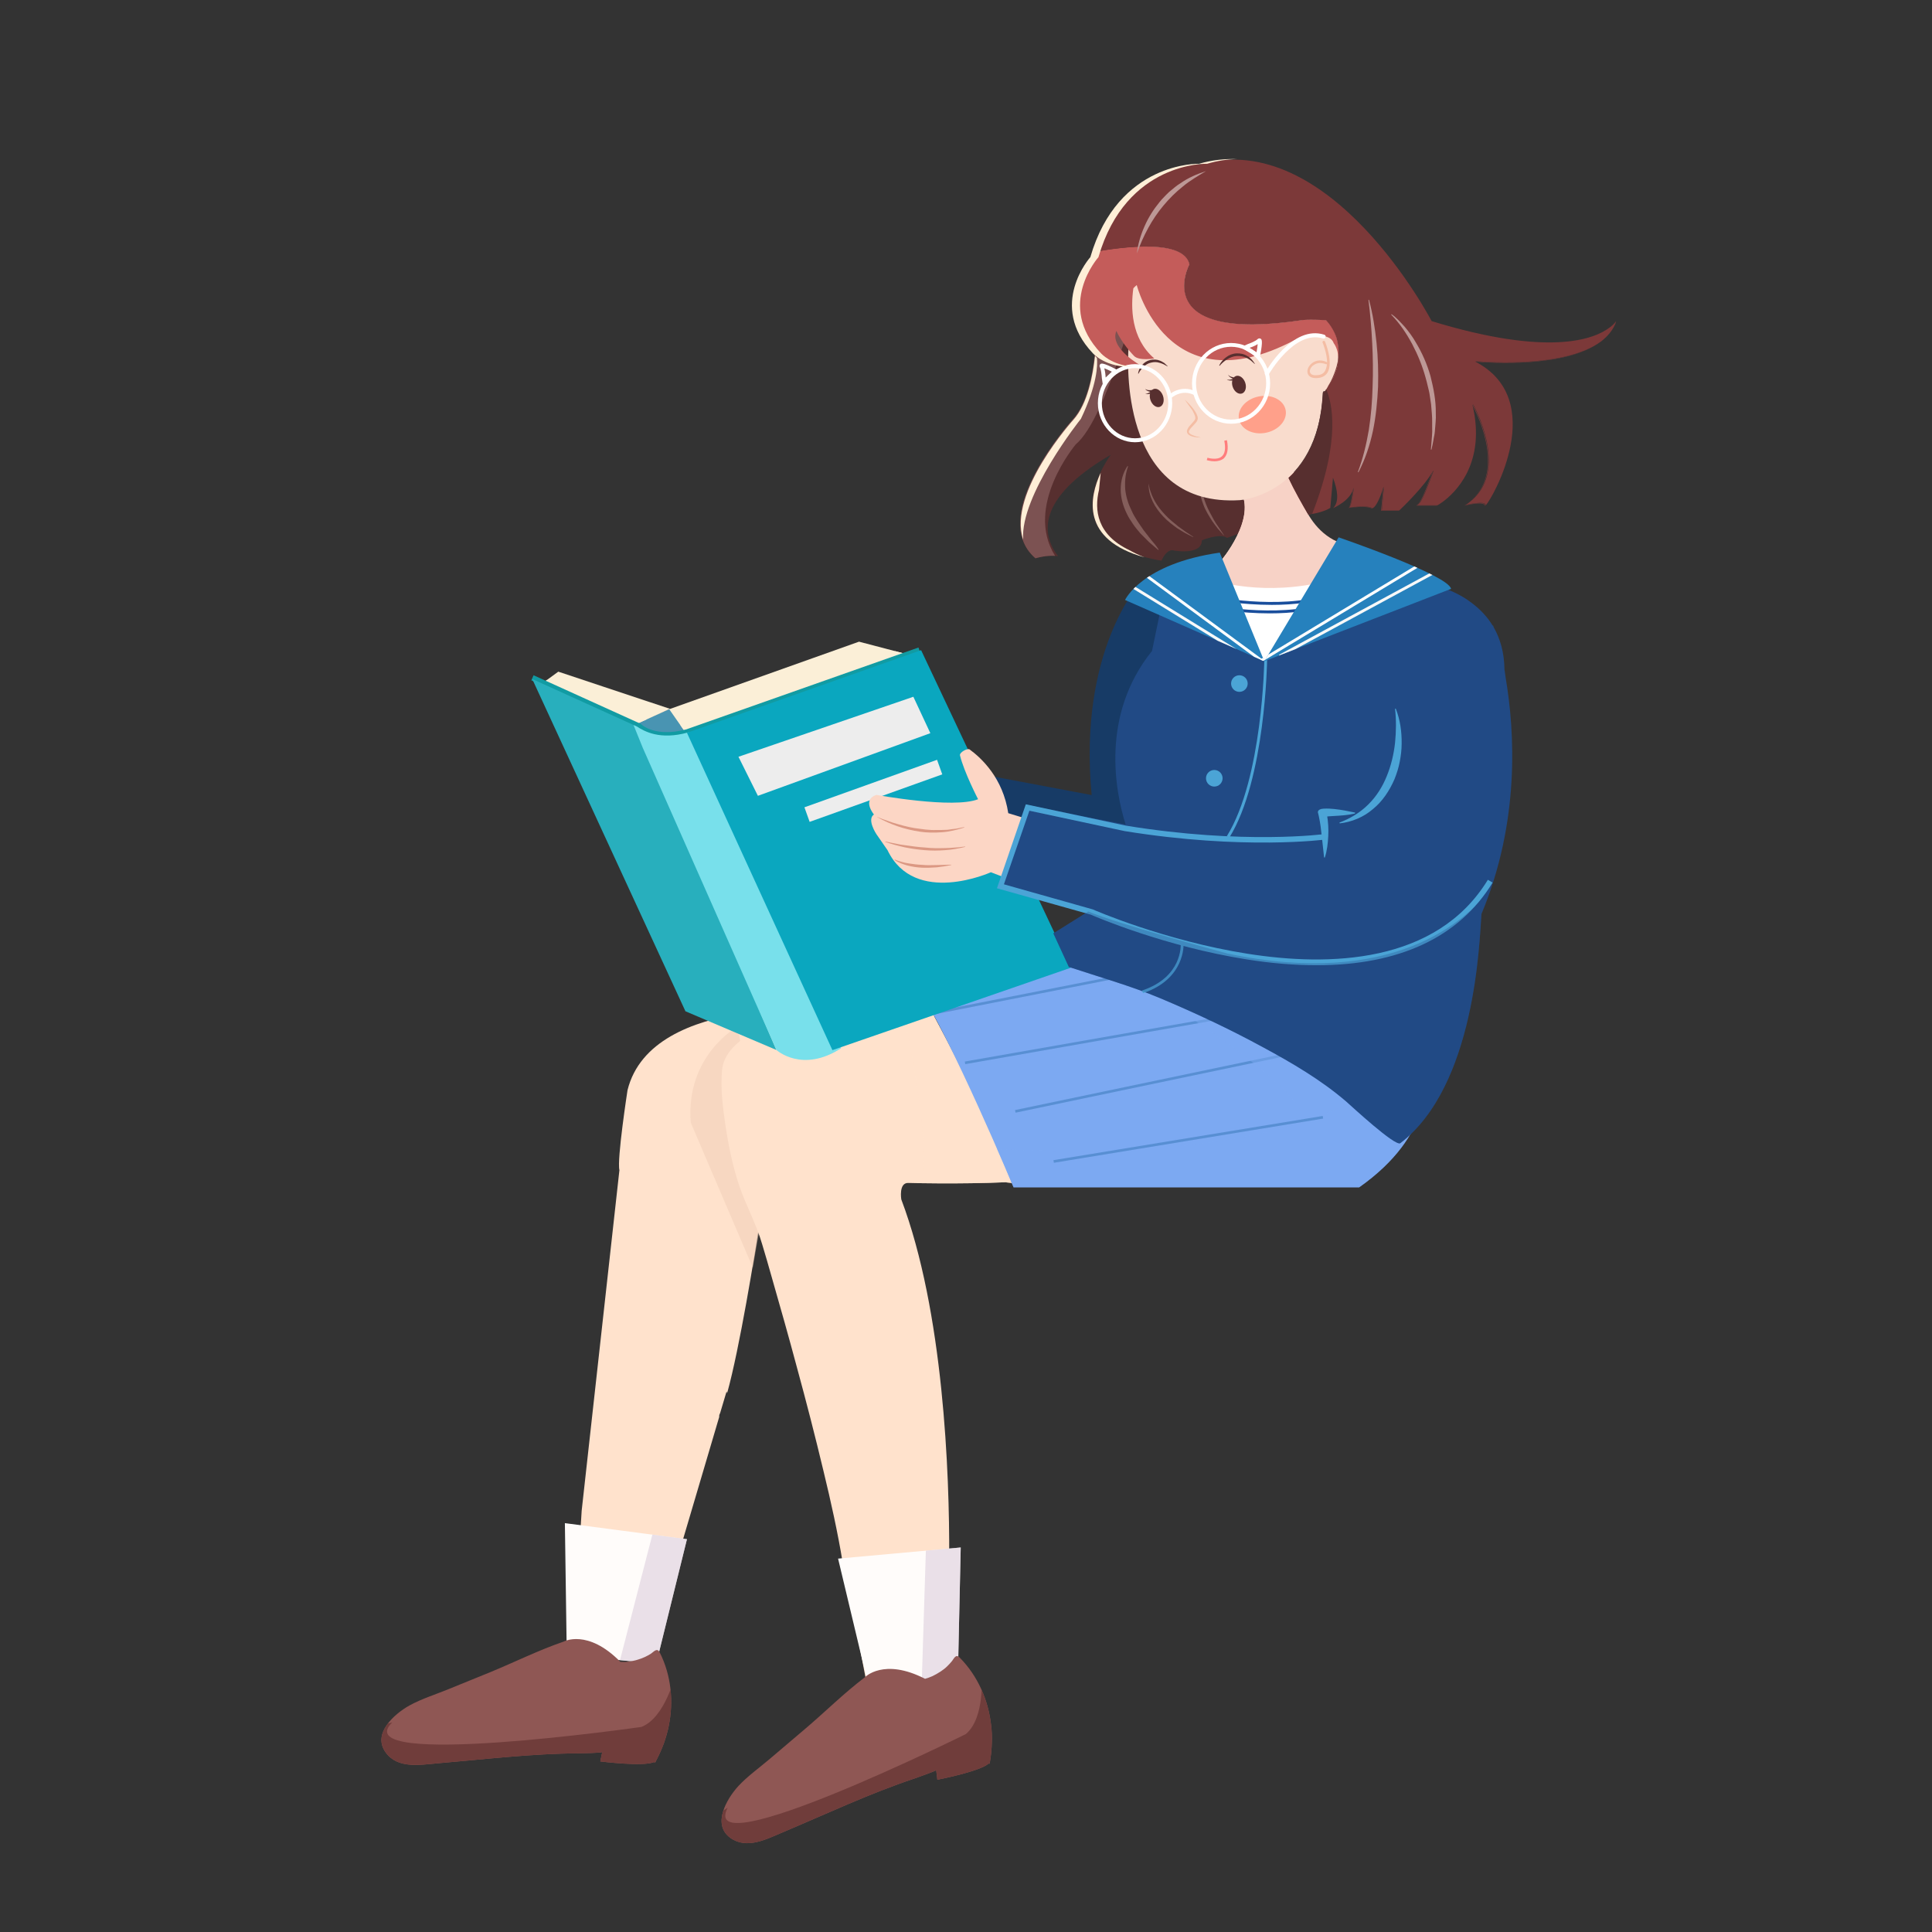 <?xml version="1.0" encoding="utf-8"?>
<!-- Generator: Adobe Illustrator 21.0.0, SVG Export Plug-In . SVG Version: 6.00 Build 0)  -->
<svg version="1.1" id="图层_1" xmlns="http://www.w3.org/2000/svg" xmlns:xlink="http://www.w3.org/1999/xlink" x="0px" y="0px"
	 viewBox="0 0 1024 1024" style="enable-background:new 0 0 1024 1024;" xml:space="preserve">
<rect x="0" y="0" width="1024" height="1024" fill="#333333" stroke="none"/>
<style type="text/css">
	.st0{fill:#572F2F;}
	.st1{clip-path:url(#SVGID_2_);}
	.st2{fill:#7C5252;}
	.st3{fill:#FFE2CC;}
	.st4{opacity:0.49;}
	.st5{fill:#EFCDB6;}
	.st6{opacity:0.75;clip-path:url(#SVGID_4_);}
	.st7{opacity:0.5;clip-path:url(#SVGID_6_);}
	.st8{fill:#7CA9F2;}
	.st9{opacity:0.33;}
	.st10{fill:#0E5B96;}
	.st11{opacity:0.5;}
	.st12{clip-path:url(#SVGID_8_);}
	.st13{fill:#F7D2C6;}
	.st14{fill:#173B66;}
	.st15{opacity:0.61;clip-path:url(#SVGID_10_);}
	.st16{fill:#DCCEDD;}
	.st17{opacity:0.61;clip-path:url(#SVGID_12_);}
	.st18{fill:#77251E;}
	.st19{fill:#845E5B;}
	.st20{fill:#F9DCCD;}
	.st21{fill:#C45C5A;}
	.st22{fill:none;}
	.st23{fill:#7C3939;}
	.st24{fill:#F4BDA4;}
	.st25{fill:#FFA08A;}
	.st26{fill:#FF7D7D;}
	.st27{fill:#A86362;}
	.st28{fill:none;stroke:#572F2F;stroke-width:1.272;stroke-miterlimit:10;}
	.st29{fill:#FFFFFF;}
	.st30{fill:#BD9896;}
	.st31{fill:#4994B2;}
	.st32{clip-path:url(#SVGID_14_);}
	.st33{fill:#FBEFD7;}
	.st34{clip-path:url(#SVGID_16_);}
	.st35{fill:#119BA3;}
	.st36{fill:#28AFBD;}
	.st37{fill:#78E0EB;}
	.st38{fill:#0AA7BF;}
	.st39{fill:#EDEDED;}
	.st40{fill:#FCD6C5;}
	.st41{fill:#214A85;}
	.st42{fill:#DB9883;}
	.st43{fill:#194E9C;}
	.st44{fill:#4BA4D6;}
	.st45{opacity:0.29;}
	.st46{clip-path:url(#SVGID_18_);}
	.st47{fill:#F9F9F9;}
	.st48{clip-path:url(#SVGID_22_);}
	.st49{fill:#703D3B;}
	.st50{clip-path:url(#SVGID_26_);}
	.st51{fill:#FFEFD7;}
	.st52{fill:#FFEDD4;}
</style>
<g>
	<g>
		<g>
			<path class="st0" d="M598.1,184.9c-2.7-6.7-4.2-14-4.2-21.7c0-5.3,0.7-10.3,2-15.2l-15.1,30c0,0,0,30.8-12.1,44.2
				c0,0-46.2,51-19.9,73.7c5.4-1.5,9.4-1.5,12-1.1c-8.5-11.1-12.2-30.4,28-53.8c0,0-34.8,45.5,26.8,56.2c0,0,2.7-6.7,6.7-5.4
				c0,0,14.7,2.7,14.7-5.4c0,0,9.4-4,13.4-1.3l10.7-4v-16.7c-2.5,0.5-4,0.6-4,0.6C595.5,268.8,597.4,196.4,598.1,184.9z"/>
		</g>
	</g>
	<g>
		<defs>
			<path id="SVGID_1_" d="M598.1,184.9c-2.7-6.7-4.2-14-4.2-21.7c0-5.3,0.7-10.3,2-15.2l-15.1,30c0,0,0,30.8-12.1,44.2
				c0,0-46.2,51-19.9,73.7c5.4-1.5,9.4-1.5,12-1.1c-8.5-11.1-12.2-30.4,28-53.8c0,0-34.8,45.5,26.8,56.2c0,0,2.7-6.7,6.7-5.4
				c0,0,14.7,2.7,14.7-5.4c0,0,9.4-4,13.4-1.3l10.7-4v-16.7c-2.5,0.5-4,0.6-4,0.6C595.5,268.8,597.4,196.4,598.1,184.9z"/>
		</defs>
		<clipPath id="SVGID_2_">
			<use xlink:href="#SVGID_1_"  style="overflow:visible;"/>
		</clipPath>
		<g class="st1">
			<path class="st2" d="M603.9,152.6c0,0-16.9,68.8-33.7,82.9c0,0-27.6,32.6-11,59.1c16.6,26.5-17.1,4.1-17.1,4.1l-8.4-35.1
				l22.5-43.5l22.5-56.2l12.6-14L603.9,152.6z"/>
		</g>
	</g>
	<g>
		<path class="st3" d="M381.7,748.9l3.4-11.4c0,0,0.1,0.3,0.3,0.9c6.6-23.7,14.6-73.2,17.7-93c0-1.6-0.1-3.3-0.2-4.9
			c-0.2-3.4-1.6-6.1,1.1-8.1c3.1-2.3,9.7-3.2,13.4-4c4.7-1,10-2,14.7-0.7c10,2.7,12.2-92.3,12.2-92.3s-98.8-9.6-111.7,42.4
			c0,0-5.7,36.9-4.3,42.4l-20,180.5l-4.3,69.7c14,0,27.9,0.2,41.9,0l35.3-119.4C381.1,750.3,381.3,749.7,381.7,748.9z"/>
	</g>
	<g class="st4">
		<path class="st5" d="M390.8,544.2c0,0-27.5,15.1-24.7,50.8l32.9,76.9c0,0,6.9-41.2,8.2-41.2C408.6,630.7,390.8,544.2,390.8,544.2z
			"/>
	</g>
	<g>
		<defs>
			<path id="SVGID_3_" d="M477.7,635.7c0,0-1.5-9.1,3.9-8.7c0,0,27.2,0.7,51.8-0.4c0,0,0,0,0,0.1l2.9,0.3c0,0-0.4-1-0.4-1
				c-4.1-19.2-40.8-87.3-40.8-87.3l-2.1-9.5l-2.3-0.4c0,0-104.7,3.2-108,38.4c-0.9,9.7,0.4,19.6,1.8,29.2c1.6,10.7,3.8,21.6,7.3,32
				c3.6,10.6,9.1,20.4,12.2,31.2c1.7,5.7,3.4,11.4,5,17.2c4.6,16,9.1,31.9,13.4,48c5,18.3,9.7,36.6,14.1,55
				c3.9,16.1,7.5,32.3,10.2,48.7c0.5,3.3,1,6.5,1.4,9.8c0,0.5,0,1,0.2,1.4c0.2,1.4,0.3,2.7,0.4,4h0.7c3.6,14.1,10.8,53.2,10.8,53.2
				h8.9h34l0-71.3C503.3,780.7,500.1,695,477.7,635.7z"/>
		</defs>
		<use xlink:href="#SVGID_3_"  style="overflow:visible;fill:#FFE2CC;"/>
		<clipPath id="SVGID_4_">
			<use xlink:href="#SVGID_3_"  style="overflow:visible;"/>
		</clipPath>
		<g class="st6">
			<path class="st3" d="M474.5,519.5c0,0,24.7,94.7,11,118c-13.7,23.3,46.7,2.7,46.7,2.7l15.1-13.7c0,0-22-68.6-22-70
				s-30.2-39.8-30.2-39.8L474.5,519.5z"/>
		</g>
	</g>
	<g>
		<defs>
			<path id="SVGID_5_" d="M755.1,571.5c0,0,5.2,29.7-34.7,57.8H537.2c0,0-32.5-77.9-51.7-107.5l73.8-16.2l156.6,16.2L755.1,571.5z"
				/>
		</defs>
		<use xlink:href="#SVGID_5_"  style="overflow:visible;fill:#7CA9F2;"/>
		<clipPath id="SVGID_6_">
			<use xlink:href="#SVGID_5_"  style="overflow:visible;"/>
		</clipPath>
		<g class="st7">
			<path class="st8" d="M745.6,547.3c0,0,1.5,75.5-236.4,60.8l23.6,36.6l216.8-7.8l21.1-45.7L745.6,547.3z"/>
		</g>
	</g>
	<g class="st9">
		
			<rect x="536.7" y="573" transform="matrix(0.979 -0.205 0.205 0.979 -104.914 137.423)" class="st10" width="144.6" height="1.4"/>
	</g>
	<g class="st9">
		
			<rect x="510.6" y="549.7" transform="matrix(0.985 -0.173 0.173 0.985 -86.671 109.52)" class="st10" width="144.6" height="1.4"/>
	</g>
	<g class="st9">
		
			<rect x="488.7" y="523.6" transform="matrix(0.981 -0.193 0.193 0.981 -90.494 117.888)" class="st10" width="144.6" height="1.4"/>
	</g>
	<g class="st11">
		<path class="st8" d="M612.5,527.6c0,0,81.4,49.7,78,67c0,0,22.1-6.7,25.3-12.6C719,576.2,612.5,527.6,612.5,527.6z"/>
	</g>
	<g>
		<defs>
			<path id="SVGID_7_" d="M685.4,247.7c0,0,2.7,32.1,25.4,40.2l-39.1,60.8l-24.7-51.3c0,0,19.6-22.9,10.2-37.6L685.4,247.7z"/>
		</defs>
		<use xlink:href="#SVGID_7_"  style="overflow:visible;fill:#F7D2C6;"/>
		<clipPath id="SVGID_8_">
			<use xlink:href="#SVGID_7_"  style="overflow:visible;"/>
		</clipPath>
		<g class="st12">
			<path class="st13" d="M687.7,253.3c0,0-39,33.2-43.4,54.9c-4.3,21.7-4.3-40.5-4.3-40.5l21.7-27.5h31.8L687.7,253.3z"/>
		</g>
	</g>
	<g class="st9">
		
			<rect x="557.3" y="603.2" transform="matrix(0.987 -0.162 0.162 0.987 -89.423 109.838)" class="st10" width="144.6" height="1.4"/>
	</g>
	<g>
		<path class="st14" d="M604.2,309.1c0,0-32.9,35.5-25.6,112.3l-54.7-10.3l5.9,22.1l69.4,17.7l19.2-3l10.3-28.1v-59.1l4.4-39.9
			L604.2,309.1z"/>
	</g>
	<g>
		<defs>
			<polyline id="SVGID_9_" points="444.2,826.1 509.2,820.2 507.7,888.1 460.4,894 444.2,826.1 			"/>
		</defs>
		<use xlink:href="#SVGID_9_"  style="overflow:visible;fill:#FFFCFA;"/>
		<clipPath id="SVGID_10_">
			<use xlink:href="#SVGID_9_"  style="overflow:visible;"/>
		</clipPath>
		<g class="st15">
			<path class="st16" d="M491,813.2l-2.7,86.5l28.8-15.1c0,0,12.4-53.5,11-54.9c-1.4-1.4-11-20.6-11-20.6L491,813.2z"/>
		</g>
	</g>
	<g>
		<defs>
			<polyline id="SVGID_11_" points="299.4,807.3 364.1,815.8 347.8,881.8 300.4,877.2 299.4,807.3 			"/>
		</defs>
		<use xlink:href="#SVGID_11_"  style="overflow:visible;fill:#FFFCFA;"/>
		<clipPath id="SVGID_12_">
			<use xlink:href="#SVGID_11_"  style="overflow:visible;"/>
		</clipPath>
		<g class="st17">
			<path class="st16" d="M347.9,805.1l-21.6,83.8l31.4-8.4c0,0,23.8-49.5,22.7-51.2c-1-1.6-6.2-22.5-6.2-22.5L347.9,805.1z"/>
		</g>
	</g>
	<g>
		<path class="st18" d="M605.2,281.1"/>
	</g>
	<g>
		<path class="st19" d="M597.9,247.2c-1.5,4.1-1.8,8.2-1.5,12.2c0.4,3.9,1.6,7.7,3.4,11.3c1.6,3.7,4.1,7,6.4,10.4
			c1.3,1.6,2.6,3.3,3.9,5c1.4,1.6,2.8,3.3,4,5.2l-0.2,0.2l-4.9-4.2c-1.6-1.5-3-3.1-4.6-4.6c-1.4-1.7-2.8-3.3-4-5.1
			c-1.2-1.8-2.4-3.6-3.3-5.6c-1.9-3.9-3.1-8.2-3.1-12.6c0-4.3,1.1-8.7,3.6-12.4L597.9,247.2z"/>
	</g>
	<g>
		<path class="st19" d="M608.9,256.7c0.2,1.6,0.6,3.1,1.2,4.6c0.5,1.5,1.2,2.9,1.9,4.2c1.5,2.7,3.4,5.1,5.6,7.4
			c2.1,2.3,4.6,4.2,7,6.2c1.3,0.9,2.6,1.9,3.9,2.8c1.3,0.9,2.7,1.7,4,2.7l-0.1,0.1l-4.3-2.2c-1.4-0.8-2.8-1.7-4.1-2.5
			c-2.6-1.9-5.2-3.8-7.4-6.2c-2.2-2.3-4.2-5-5.6-7.9c-1.4-2.9-2.3-6.1-2.2-9.4L608.9,256.7z"/>
	</g>
	<g>
		<path class="st19" d="M637.2,248.9c-0.4,1.6-0.6,3.1-0.6,4.7c-0.1,1.6,0,3.1,0.2,4.7c0.4,3.1,1.3,6.1,2.4,8.9
			c1.1,2.9,2.7,5.6,4.2,8.4c0.8,1.4,1.7,2.7,2.6,4c0.9,1.3,1.8,2.6,2.7,4l-0.1,0.1l-3.2-3.6c-1-1.3-2-2.6-2.9-3.9
			c-1.7-2.7-3.5-5.5-4.6-8.5c-1.2-3-2-6.2-2.2-9.4c-0.2-3.2,0.1-6.5,1.4-9.5L637.2,248.9z"/>
	</g>
	<g>
		<path class="st20" d="M709.1,179.9c0-0.1,0-0.2,0-0.4c0.2-0.7,0.6-1.2,0.7-1.9c0.5-2.1,0.7-4.3,1-6.4c0.4-2.6,0.5-5.3,0.5-8
			c0-32.4-26.3-58.7-58.7-58.7c-32.4,0-58.7,26.3-58.7,58.7c0,7.7,1.5,15,4.2,21.7c-0.7,11.5-2.6,83.9,59,80.2
			c0,0,41.5-2.7,44.2-57.6c0,0,10.7-1.3,13.4-17.4c-0.5-1.2-1.1-2.4-1.7-3.6c-0.6-1.2-1.2-2.3-1.9-3.4c-0.4-0.6-0.8-1.2-1.2-1.8
			C709.8,180.9,709.2,180.4,709.1,179.9z"/>
	</g>
	<g>
		<path class="st18" d="M715.9,266.3c0.1,0,0.1,0,0.2-0.1C715.7,266.2,715.7,266.3,715.9,266.3z"/>
	</g>
	<g>
		<g>
			<path class="st21" d="M709.5,184.8c-0.2-1.9-0.5-3.7-0.9-5.4c-1.3-4.5-3.7-7.7-5.6-9.7c-2-0.2-4-0.2-5.6-0.3
				c-3.9-0.1-6.5,0.1-6.5,0.1c-82.9,12.6-60.4-29.5-60.4-29.5c-3.1-13.3-34.4-9.5-51.2-6.4c-0.3,0.9-0.6,1.8-0.9,2.8
				c0,0-22.8,25.4,1.3,50.9c0,0,8,9.4,25.4,6.7c0,0-17.3-9.3-13.4-18.6c3,6.8,9.4,13.3,9.4,13.3c2.7,2.7,10.7,1.3,10.7,1.3
				c-12.5-10.7-12.5-27.2-11.1-37.2c0.5-0.6,1.1-1.1,1.8-1.7c0,0,16.1,64.3,83,29.5c0,0,18.7-6.7,21.4,1.3c0,0,2.3,2.8,2.4,7.7
				C709.5,188.1,709.5,186.4,709.5,184.8z"/>
		</g>
		<g>
			<path class="st22" d="M711.6,266.4c2.2-1.6,4.5-3.8,5.6-6.6c0.1-0.7,0.2-1.2,0.2-1.2C716.7,261.9,714,264.5,711.6,266.4z"/>
		</g>
		<g>
			<path class="st22" d="M704.5,203.8c-0.8,1.2-1.8,2.4-2.8,3.7l0,0c0.1,0,0.4-0.1,0.7-0.2C703.1,206.1,703.8,204.9,704.5,203.8z"/>
		</g>
		<g>
			<path class="st22" d="M635.6,87.2c69.6-20.1,123.2,83,123.2,83c62.4,19.1,86.2,9.5,94.2,3.5c-8.2,6-32.2,15.2-93.9-3.7
				c0,0-53.6-103.1-123.2-83c0,0-17.8-0.5-34.4,12.7C618,86.6,635.6,87.2,635.6,87.2z"/>
		</g>
		<g>
			<path class="st22" d="M728.2,268.9c1.9-1.3,4-6.6,4.9-9.7c0-0.5,0.1-0.9,0.1-1.2C732.7,260.3,730.3,267,728.2,268.9z"/>
		</g>
		<g>
			<path class="st22" d="M776.5,267.8C776.5,267.8,776.5,267.8,776.5,267.8c0.7-0.5,1.4-0.9,2-1.4
				C777.9,266.8,777.2,267.3,776.5,267.8z"/>
		</g>
		<g>
			<path class="st22" d="M856.4,170.6c-1.5,4.2-4.3,7.6-7.9,10.4c3.9-2.9,6.8-6.5,8.3-11C856.8,170,856.7,170.2,856.4,170.6z"/>
		</g>
		<g>
			<path class="st22" d="M787.3,267.8c1.6-0.1,34.8-55.1-5-76.2c-0.5,0-0.7-0.1-0.7-0.1C820.8,211.9,790.7,264.3,787.3,267.8z"/>
		</g>
		<g>
			<path class="st22" d="M764.3,266.2c6.6-4.7,23.4-20,16.5-50.9c-0.3-0.6-0.5-0.9-0.5-0.9C787.8,245.6,771.1,261.2,764.3,266.2z"/>
		</g>
		<g>
			<path class="st22" d="M741.6,270.4L741.6,270.4c0.1,0,12.4-11.6,17.7-20.4c0.1-0.2,0.1-0.4,0.2-0.6
				C754.9,257.8,743.2,268.9,741.6,270.4z"/>
		</g>
		<g>
			<path class="st23" d="M856.4,170.6c0-0.1,0.1-0.2,0.1-0.4c0,0-0.9,1.6-3.5,3.5C854.9,172.4,855.9,171.2,856.4,170.6z"/>
		</g>
		<g>
			<path class="st23" d="M781.8,191.4c0.2,0.1,0.3,0.2,0.5,0.3c6,0.5,47.5,3.6,66.2-10.7C828.2,196.2,781.8,191.4,781.8,191.4z"/>
		</g>
		<g>
			<path class="st23" d="M751,267.8l1.3-1.3c1.8-1.8,5.2-11,7.4-17.2c-0.1,0.3-0.3,0.5-0.5,0.8c-2.2,6.1-5.5,14.9-7.2,16.6l-1.3,1.3
				h10.7c0,0,1.1-0.6,2.8-1.8c-1.5,1.1-2.5,1.6-2.5,1.6H751z"/>
		</g>
		<g>
			<path class="st23" d="M733.5,257.8c-0.1,0.4-0.2,0.8-0.4,1.4c-0.4,3.8-1.1,11.5-1.1,11.5h9.4c0,0,0.1-0.1,0.2-0.2h-9.3
				C732.3,270.4,733.2,260.7,733.5,257.8z"/>
		</g>
		<g>
			<path class="st23" d="M726.9,269.1c-2.3-1.1-10.4-0.3-11.9-0.1c1.3-0.8,2.5-10.6,2.5-10.6c-0.1,0.5-0.2,1-0.4,1.4
				c-0.4,2.7-1.3,8.8-2.3,9.4c1.5-0.3,9.6-1.1,11.9,0.1c0.5,0.2,1,0.1,1.5-0.4C727.8,269.2,727.3,269.3,726.9,269.1z"/>
		</g>
		<g>
			<path class="st23" d="M776.5,267.8c-0.1,0.1-0.2,0.1-0.3,0.2c0,0,10.7-2.7,10.7,0c0,0.1,0.1,0.1,0.3-0.1c0,0-0.1,0-0.1-0.1
				C787.2,265.1,776.7,267.7,776.5,267.8z"/>
		</g>
		<g>
			<path class="st23" d="M597.8,102.9c-7.4,6.9-14.2,16.7-18.8,30.9c0.1,0,0.1,0,0.2,0C583.7,119.6,590.5,109.7,597.8,102.9z"/>
		</g>
		<g>
			<path class="st23" d="M704.5,203.8c3.9-5.6,4.9-10.4,4.8-13.9C708.8,193.9,707.3,198.5,704.5,203.8z"/>
		</g>
		<g>
			<path class="st23" d="M780.5,214.2c0.1,0.4,0.2,0.7,0.2,1.1c3,5.6,17.5,35.8-2.2,51C800.7,249.6,780.5,214.2,780.5,214.2z"/>
		</g>
		<g>
			<path class="st23" d="M853,173.7c-8,6-31.8,15.6-94.2-3.5c0,0-53.6-103.1-123.2-83c0,0-17.6-0.5-34.1,12.5
				c-0.1,0.1-0.1,0.1-0.2,0.2c-0.5,0.4-1.1,0.9-1.6,1.3c-0.4,0.3-0.8,0.7-1.2,1c-0.2,0.2-0.5,0.4-0.7,0.6
				c-7.3,6.9-14.1,16.7-18.6,30.9c16.8-3.1,48.2-6.9,51.2,6.4c0,0-22.5,42.1,60.4,29.5c0,0,2.6-0.2,6.5-0.1c1.7,0,3.6,0.1,5.6,0.3
				c1.8,2,4.2,5.2,5.6,9.7c0.4,1.6,0.7,3.4,0.9,5.4c0.1,1.6,0,3.2-0.2,5c0.1,3.6-0.9,8.3-4.8,13.9c-0.6,1.2-1.3,2.3-2.1,3.6
				c-0.3,0.1-0.6,0.1-0.7,0.2c-0.1,0-0.1,0-0.1,0c-1.1,23.6-9.5,37.5-18.6,45.7c2.8,6.1,7.6,14.7,10.5,19.4
				c4.2-0.5,8.5-1.6,11.7-3.5l1.4-16c2.4,6.3,3.5,12.7,0.1,16.1c0,0,2.4-1,5-2.9c2.5-1.8,5.1-4.5,5.8-7.8c0,0-0.1,0.5-0.2,1.2
				c0.2-0.5,0.3-0.9,0.4-1.4c0,0-1.2,9.8-2.5,10.6c1.5-0.3,9.6-1.1,11.9,0.1c0.4,0.2,0.8,0.1,1.2-0.2c2.2-1.9,4.5-8.6,5.1-10.9
				c0,0.3-0.1,0.7-0.1,1.2c0.2-0.5,0.3-1,0.4-1.4c-0.3,2.9-1.2,12.7-1.2,12.7h9.3c1.6-1.5,13.3-12.7,17.9-21
				c-0.1,0.2-0.1,0.4-0.2,0.6c0.2-0.3,0.3-0.5,0.5-0.8c-2.2,6.2-5.7,15.4-7.4,17.2l-1.3,1.3h10.7c0,0,1-0.5,2.5-1.6
				c6.8-4.9,23.5-20.6,16-51.8c0,0,0.2,0.3,0.5,0.9c-0.1-0.4-0.1-0.7-0.2-1.1c0,0,20.2,35.4-2,52.1c-0.6,0.5-1.3,1-2,1.4
				c0.2-0.1,10.7-2.6,10.7,0c0,0.1,0,0.1,0.1,0.1c3.5-3.5,33.5-56-5.7-76.2c0,0,0.3,0,0.7,0.1c-0.2-0.1-0.3-0.2-0.5-0.3
				c0,0,46.3,4.7,66.7-10.5c3.6-2.8,6.4-6.2,7.9-10.4C855.9,171.2,854.9,172.4,853,173.7z"/>
		</g>
	</g>
	<g>
		<path class="st0" d="M695.5,272.3c15.6-39.9,10.3-59.4,7.4-66c-0.3,0.5-0.6,1-0.9,1.5c-0.5,0.1-0.9,0.2-0.9,0.2
			c-1.1,23.6-9,37.1-18.1,45.3c2.8,6.1,7.6,14.6,10.4,19.3C694.1,272.5,694.8,272.4,695.5,272.3z"/>
	</g>
	<g>
		
			<ellipse transform="matrix(0.945 -0.327 0.327 0.945 -30.549 226.077)" class="st0" cx="656.7" cy="203.8" rx="3.5" ry="4.9"/>
	</g>
	<g>
		<ellipse transform="matrix(0.945 -0.327 0.327 0.945 -35.227 212.193)" class="st0" cx="613.1" cy="210.8" rx="3.5" ry="5"/>
	</g>
	<g>
		<path class="st24" d="M627.9,211.8c1.8,1.6,3.5,3.4,4.9,5.3c0.7,1,1.4,2.1,1.8,3.3c0.2,0.6,0.4,1.3,0.1,2.1
			c-0.2,0.8-0.7,1.3-1.1,1.8c-0.8,0.9-1.7,1.8-2.4,2.6c-0.7,0.9-1.4,1.8-0.9,2.5c0.5,0.8,1.7,1.2,2.8,1.6c1.1,0.4,2.3,0.6,3.5,0.9
			c-1.2,0-2.4-0.1-3.6-0.3c-1.2-0.3-2.5-0.5-3.5-1.7c-0.5-0.6-0.5-1.6-0.2-2.2c0.3-0.7,0.6-1.2,1-1.7c0.8-1,1.7-1.8,2.4-2.7
			c0.4-0.4,0.7-0.9,0.8-1.3c0.1-0.4,0-0.9-0.1-1.4c-0.3-1-0.9-2.1-1.4-3.1C630.7,215.7,629.3,213.7,627.9,211.8z"/>
	</g>
	<g>
		
			<ellipse transform="matrix(0.981 -0.197 0.197 0.981 -30.191 135.648)" class="st25" cx="668.6" cy="220" rx="12.6" ry="9.8"/>
	</g>
	<g>
		<path class="st26" d="M643.7,244.5c-2.1,0-3.9-0.6-4.1-0.6l0.4-1.3c0,0,5,1.6,7.6-0.7c1.7-1.5,2.1-4.3,1.3-8.3l1.4-0.3
			c0.9,4.6,0.3,7.8-1.7,9.7C647.2,244.1,645.3,244.5,643.7,244.5z"/>
	</g>
	<g>
		<polygon class="st27" points="703.7,204.5 703.7,204.6 704.3,204 		"/>
	</g>
	<g>
		<path class="st0" d="M646.2,193.7c0.8-1.7,2.1-3.2,3.6-4.3c1.5-1.2,3.5-2,5.5-2.1c2-0.1,4.1,0.3,5.8,1.4c0.9,0.4,1.6,1.2,2.3,1.8
			c0.6,0.7,1.2,1.5,1.7,2.3l-0.1,0.1c-0.7-0.6-1.3-1.2-2-1.8c-0.8-0.5-1.5-1.1-2.3-1.4c-1.6-0.8-3.4-1.1-5.2-1
			c-1.8,0.1-3.5,0.8-5,1.7c-1.5,0.9-2.9,2.1-4.1,3.5L646.2,193.7z"/>
	</g>
	<g>
		<path class="st0" d="M603.2,197.9c0.3-1.6,1-3.2,2.1-4.4c1.1-1.3,2.6-2.3,4.4-2.7c1.7-0.4,3.6-0.3,5.2,0.4
			c0.8,0.3,1.5,0.8,2.2,1.2c0.6,0.6,1.2,1.1,1.8,1.7l-0.1,0.1l-2-1.1c-0.7-0.3-1.4-0.6-2.2-0.8c-1.5-0.5-3-0.5-4.5-0.1
			c-1.5,0.3-2.8,1.1-4,2.2c-1.1,1.1-2,2.3-2.7,3.7L603.2,197.9z"/>
	</g>
	<g>
		<path class="st28" d="M609.6,207.4"/>
	</g>
	<g>
		<path class="st0" d="M610.8,207.9c-0.8-0.1-1.4-0.3-2.1-0.5c-0.7-0.3-1.4-0.6-1.7-1.3c0.5,0.5,1.2,0.6,1.8,0.7c0.7,0,1.3,0,2-0.1
			L610.8,207.9z"/>
	</g>
	<g>
		<path class="st0" d="M611.2,208.1c-0.7,0.3-1.4,0.5-2.1,0.7c-0.7,0.1-1.5,0.2-2.1-0.2c0.7,0.2,1.3-0.1,1.9-0.4
			c0.6-0.3,1.1-0.7,1.6-1.2L611.2,208.1z"/>
	</g>
	<g>
		<path class="st0" d="M654.4,201.2c-0.7-0.3-1.4-0.6-2-1c-0.6-0.4-1.3-0.9-1.4-1.7c0.3,0.7,1,1,1.6,1.2c0.7,0.2,1.4,0.4,2,0.5
			L654.4,201.2z"/>
	</g>
	<g>
		<path class="st0" d="M654.6,201.5c-0.8,0.2-1.5,0.2-2.3,0.2c-0.7,0-1.6-0.1-2.1-0.7c0.6,0.4,1.4,0.3,2,0.2c0.7-0.2,1.4-0.4,2-0.7
			L654.6,201.5z"/>
	</g>
	<g>
		<g>
			<path class="st29" d="M601.6,234.4c-10.8,0-19.7-9.3-19.7-20.7s8.8-20.7,19.7-20.7c10.8,0,19.7,9.3,19.7,20.7
				S612.4,234.4,601.6,234.4z M601.6,195.1c-9.7,0-17.6,8.4-17.6,18.6c0,10.3,7.9,18.6,17.6,18.6c9.7,0,17.6-8.4,17.6-18.6
				C619.1,203.4,611.2,195.1,601.6,195.1z"/>
		</g>
		<g>
			<path class="st29" d="M652.5,224.6c-11.4,0-20.7-9.6-20.7-21.4s9.3-21.4,20.7-21.4c11.4,0,20.7,9.6,20.7,21.4
				S663.9,224.6,652.5,224.6z M652.5,183.8c-10.3,0-18.6,8.7-18.6,19.3s8.3,19.3,18.6,19.3c10.3,0,18.6-8.7,18.6-19.3
				S662.7,183.8,652.5,183.8z"/>
		</g>
		<g>
			<path class="st29" d="M620.6,211.1l-1.5-1.5c0.1-0.1,6.5-6.2,14.8-2.1l-0.9,1.9C626,205.9,620.7,211.1,620.6,211.1z"/>
		</g>
	</g>
	<g>
		<path class="st29" d="M671.4,199c-0.2,0-0.4,0-0.5-0.1c-0.5-0.3-0.7-0.9-0.4-1.4c0.6-1,14.6-25.5,31.4-20.1
			c0.6,0.2,0.9,0.8,0.7,1.3c-0.2,0.6-0.8,0.9-1.3,0.7c-15.2-4.8-28.8,18.9-28.9,19.2C672.2,198.8,671.8,199,671.4,199z"/>
	</g>
	<g>
		<path class="st29" d="M667.5,190l-9.9-5.9l3.7-1.7c1.5-0.5,4.3-1.7,5.2-2.6c0.7-0.7,1.4-0.4,1.6-0.3c0.6,0.3,1.4,0.8-0.2,9
			L667.5,190z M662.1,184.4l3.9,2.3c0.3-1.6,0.5-3.2,0.6-4.3C665,183.4,662.9,184.2,662.1,184.4z"/>
	</g>
	<g>
		<path class="st29" d="M584.6,204.4l-0.6-4c-0.1-1.6-0.4-4.6-1-5.7c-0.5-0.9,0-1.4,0.1-1.6c0.5-0.5,1.1-1.2,8.6,2.7l1.3,0.7
			L584.6,204.4z M585.3,195.2c0.5,1.8,0.7,4.1,0.7,4.9l3.3-3.1C587.9,196.3,586.4,195.6,585.3,195.2z"/>
	</g>
	<g>
		<path class="st24" d="M697.4,200.4c-2.7,0-3.7-1.2-4.1-2c-0.8-1.6-0.2-3.7,1.4-5.3c1.7-1.8,4.9-3,8.7-1.1c0,0,0,0,0,0
			c-0.1-4.8-2.3-10.3-2.4-10.4c-0.1-0.4,0-0.8,0.4-0.9c0.4-0.1,0.8,0,0.9,0.4c0.2,0.4,4.4,10.8,1.4,16.2c-1,1.7-2.6,2.7-4.7,3
			C698.4,200.4,697.8,200.4,697.4,200.4z M699.6,192.4c-2.1,0-3.5,1.2-4,1.6c-1.2,1.2-1.7,2.7-1.1,3.7c0.5,1,2,1.4,4.2,1.1
			c1.7-0.2,3-1,3.7-2.4c0.5-1,0.8-2.1,0.9-3.4c-0.2,0.1-0.4,0.1-0.6,0C701.6,192.6,700.5,192.4,699.6,192.4z"/>
	</g>
	<g>
		<path class="st30" d="M602.6,134.3c0.5-4.9,2-9.8,4-14.3c2-4.6,4.7-8.9,7.9-12.8c0.8-1,1.6-1.9,2.5-2.8c0.9-0.9,1.7-1.8,2.7-2.7
			c2-1.6,3.8-3.3,6-4.6c4.1-2.9,8.8-4.9,13.5-6.4c-4.3,2.6-8.5,5-12.2,8.1c-3.8,3-7.2,6.4-10.3,10.1c-3.1,3.7-5.8,7.7-8.1,11.9
			C606.2,125.2,604.2,129.7,602.6,134.3z"/>
	</g>
	<g>
		<path class="st30" d="M737.5,166.5c2.7,1.9,4.9,4.4,7.1,6.8c2.1,2.5,4.1,5.2,5.7,8c3.4,5.6,6.1,11.7,7.9,18.1
			c1.6,6.4,2.9,12.9,2.8,19.5c0.2,3.3-0.3,6.6-0.5,9.8c-0.1,1.6-0.6,3.2-0.8,4.8c-0.3,1.6-0.6,3.2-1,4.8l-0.3,0
			c0.2-3.2,0.6-6.4,0.7-9.6c-0.1-3.2,0.1-6.4-0.2-9.6l-0.4-4.8l-0.7-4.7c-0.2-1.6-0.6-3.1-1-4.7c-0.4-1.6-0.7-3.1-1.2-4.7
			c-1.7-6.2-4.1-12.1-7.1-17.8c-3-5.6-6.6-11-11.1-15.6L737.5,166.5z"/>
	</g>
	<g>
		<path class="st30" d="M725.6,158.9c2,7.5,3.2,15.2,4,22.9c0.8,7.7,1,15.5,0.8,23.3c-0.4,7.8-1.1,15.5-2.7,23.2
			c-1.6,7.6-4.1,15.1-7.7,22l-0.3-0.1c2.7-7.2,4.5-14.7,5.8-22.3c1.2-7.6,1.8-15.3,2-22.9c0.3-7.7,0.2-15.4-0.2-23.1
			c-0.4-7.7-1-15.4-2-23L725.6,158.9z"/>
	</g>
	<g>
		<g>
			<path class="st31" d="M355.1,375.7l-22.5,9.6l13.6,7l15.1-1.2c0,0,7.4-4.5,7.1-4.2C368.2,387.1,355.1,375.7,355.1,375.7z"/>
		</g>
		<g>
			<g>
				<defs>
					<polygon id="SVGID_13_" points="355.1,375.7 295.9,356 284.8,364.1 333.9,385.3 					"/>
				</defs>
				<use xlink:href="#SVGID_13_"  style="overflow:visible;fill:#FBEFD7;"/>
				<clipPath id="SVGID_14_">
					<use xlink:href="#SVGID_13_"  style="overflow:visible;"/>
				</clipPath>
				<g class="st32">
					<path class="st33" d="M289,360l57.4,22.7c0,0-8.3,8.1-11.1,8.1c-2.7,0-27.3-8.6-30.1-10s-15-7-16.4-8.4c-1.4-1.4-4-8.3-4-8.3
						L289,360"/>
				</g>
			</g>
			<g>
				<defs>
					<polygon id="SVGID_15_" points="354.7,375.9 455.3,340.1 488.1,348.7 365.4,391.2 					"/>
				</defs>
				<use xlink:href="#SVGID_15_"  style="overflow:visible;fill:#FBEFD7;"/>
				<clipPath id="SVGID_16_">
					<use xlink:href="#SVGID_15_"  style="overflow:visible;"/>
				</clipPath>
				<g class="st34">
					<path class="st33" d="M484.1,341.8l-126.8,43.7c0,0,5.3,19.3,6.6,19.3c1.4,0,75.6-11.4,75.6-10c0,1.4,47.1-31,47.1-31l7-13.6
						L484.1,341.8z"/>
				</g>
			</g>
			<g>
				<path class="st35" d="M353.3,391c-9.4,0-14.3-3.8-15.3-4.8l-56.4-25.6l1.2-2.7l56.9,25.8l0.2,0.2c0.3,0.3,7.3,7,23.8,2.7
					l123.1-43.4l1,2.8l-123.2,43.4C360.3,390.6,356.5,391,353.3,391z"/>
			</g>
			<g>
				<polyline class="st36" points="338.1,385.3 282.1,359.9 363.3,536 411.5,556.5 				"/>
			</g>
			<g>
				<path class="st37" d="M445.8,555.2l-78.9-166.8l-2.2-0.2c-14.9,4.2-23.2-0.6-27.1-3.1l-1.8-0.8l4.9,12.1l70.8,160.1
					c0,0,13.6,12.5,34.3-0.9l-0.4-0.3L445.8,555.2z"/>
			</g>
			<g>
				<polyline class="st38" points="364.1,388.4 488.2,344.6 567.6,512.9 441.2,556.6 				"/>
			</g>
			<g>
				<polygon class="st39" points="391.4,401.1 401.7,421.8 493.1,388.6 484.1,369.3 				"/>
			</g>
			<g>
				
					<rect x="425.9" y="415" transform="matrix(0.941 -0.337 0.337 0.941 -114.262 180.901)" class="st39" width="74.7" height="8.2"/>
			</g>
		</g>
	</g>
	<g>
		<path class="st40" d="M513.9,397.2c6.3,4.6,17.7,15.2,20.5,33.8l60,18.3l-18.3,32.6l-50.9-19.6c0,0-40.4,18.3-54.8-11.7l-5.9-8.5
			c0,0-5.2-7.8-1.3-10.4c0,0-6.5-7.8,1.3-10.4c0,0,40.8,7.5,53.9,2.3c0,0-7.5-14.5-9.6-23.3C508.5,398.8,512.8,396.4,513.9,397.2z"
			/>
	</g>
	<g>
		<rect x="584.5" y="480.5" class="st41" width="5.9" height="8.9"/>
	</g>
	<g>
		<path class="st42" d="M465,433c1.8,0.8,3.7,1.5,5.6,2.1c1.8,0.7,3.7,1.3,5.6,1.8c3.8,1.1,7.6,2,11.5,2.4c1.9,0.3,3.9,0.5,5.8,0.6
			c1,0.1,1.9,0,2.9,0c1,0,1.9,0,2.9,0l2.9-0.1l2.9-0.4c2-0.1,3.9-0.7,5.9-1l0,0c0,0,0.1,0,0.1,0.1c0,0,0,0.1,0,0.1
			c-3.8,1.2-7.7,2.2-11.7,2.5c-4,0.3-8,0.3-11.9-0.3c-3.9-0.6-7.8-1.5-11.6-2.8c-3.8-1.3-7.4-2.9-10.9-4.9
			C464.8,433.1,464.8,433,465,433C464.9,433,464.9,433,465,433L465,433z"/>
	</g>
	<g>
		<path class="st42" d="M469.3,446c1.8,0.4,3.5,0.8,5.3,1.1c1.7,0.4,3.5,0.7,5.2,0.9c3.5,0.5,7,1,10.5,1.2c3.5,0.4,7,0.4,10.6,0.3
			l2.7-0.1l2.6-0.2c1.8,0,3.5-0.4,5.3-0.5l0,0c0,0,0.1,0,0.1,0.1c0,0,0,0.1-0.1,0.1c-3.5,0.8-7,1.5-10.6,1.7
			c-3.6,0.3-7.2,0.3-10.8,0c-3.6-0.3-7.1-0.8-10.6-1.5c-3.5-0.8-7-1.7-10.3-2.9C469.2,446.1,469.2,446.1,469.3,446
			C469.2,446,469.3,446,469.3,446L469.3,446z"/>
	</g>
	<g>
		<path class="st42" d="M474.3,455.6c1.2,0.5,2.4,0.9,3.6,1.2c1.2,0.4,2.4,0.6,3.6,0.8c2.4,0.4,4.9,0.7,7.4,0.8
			c2.5,0.3,5,0.1,7.5,0.1c2.5,0,5.1-0.2,7.7-0.2h0c0,0,0.1,0,0.1,0.1c0,0,0,0.1-0.1,0.1l-3.8,0.7l-3.8,0.5c-2.6,0.2-5.1,0.3-7.7,0.2
			c-2.6-0.1-5.1-0.5-7.6-1.1c-2.5-0.7-4.9-1.5-7.1-3c0,0,0-0.1,0-0.1C474.2,455.6,474.2,455.6,474.3,455.6L474.3,455.6z"/>
	</g>
	<g>
		<g>
			<path class="st41" d="M798,359c-0.3-2.6-0.6-4.1-0.6-4.1c-0.1-9.1-2.3-16.5-5.7-22.4c-0.3-0.8-0.4-1.2-0.4-1.2l-0.1,0.4
				c-1.2-2-2.5-3.8-4-5.5c-3-3.5-6.5-6.3-9.9-8.6c-11.1-7.2-22.6-8.7-22.6-8.7l-33.9-17.5l-51.3,47l-28-44l-21.8,6.6l-9.1,44
				c-27.5,34.2-19.4,74.8-14,92L545,427l-14.8,42.8l46.6,13.3l-18.5,11.6l8.2,17.8c16,5.3,33,10.1,48.5,16.6
				c18.5,7.8,36.7,16.3,54.3,25.9c15.4,8.3,30.8,17.3,44.2,28.8c2.5,2.2,26.1,24.1,28.7,22.1c39.8-30.5,41.9-106.7,43-121.5
				C805.7,435.5,802.9,387.8,798,359z"/>
		</g>
		<g>
			<path class="st29" d="M643.6,307.7c0,0,26.6,8.9,60.6,0l-30.8,41l-3.8,0.9L643.6,307.7z"/>
		</g>
		<g>
			<path class="st43" d="M674.1,320.6c-15.9,0-29.3-2.5-29.5-2.6l0.3-1.5c0.4,0.1,39.1,7.4,63-3.1l0.6,1.4
				C698.4,319.3,685.6,320.6,674.1,320.6z"/>
		</g>
		<g>
			<path class="st43" d="M673,325.1c-15.9,0-29.3-2.5-29.5-2.6l0.3-1.5c0.4,0.1,39.1,7.4,63-3.1l0.6,1.4
				C697.2,323.8,684.4,325.1,673,325.1z"/>
		</g>
		<g>
			<path class="st44" d="M739.8,375.6c2.3,5.9,3.2,12.2,3.1,18.6c0,3.2-0.4,6.4-1,9.5c-0.6,3.2-1.6,6.3-2.8,9.3
				c-2.6,6-6.3,11.7-11.5,15.9c-5,4.3-11.3,6.8-17.5,7.5l-0.2-0.4c5.6-2.1,11-5.3,15.3-9.6c4.3-4.2,7.6-9.5,9.8-15
				c2.3-5.6,3.7-11.5,4.4-17.6c0.6-6,0.7-12.1,0-18.2L739.8,375.6z"/>
		</g>
		<g>
			<path class="st44" d="M718.1,431.2c-3.9,0.9-7.7,1.1-11.2,1.3c-1.7,0.1-3.5,0.2-4.9,0.4c-0.3,0.1-0.6,0.1-0.7,0.2
				c-0.1,0,0,0,0.1,0c0.1-0.1,0.4-0.2,0.8-0.6c0.4-0.4,0.8-1.4,0.7-2c0-0.3-0.1-0.5-0.1-0.7c0-0.2,0,0,0,0l0.1,0.2
				c0.2,0.6,0.3,1.2,0.4,1.7c0.7,4,0.9,7.7,0.7,11.5c-0.2,3.8-0.6,7.5-1.8,11.3l-0.4,0l-1.2-11c-0.4-3.7-0.8-7.3-1.6-10.9
				c-0.1-0.5-0.2-0.9-0.3-1.3c0-0.2-0.2-0.5-0.2-0.8c0-0.3,0.1-0.7,0.3-0.9c0.9-0.9,1.9-0.9,2.9-1c1.9-0.1,3.8,0,5.6,0.2
				c3.7,0.4,7.3,1.1,11,1.9L718.1,431.2z"/>
		</g>
		<g>
			<path class="st44" d="M697.8,511.6c-11.5,0-23.9-1-37-3.1c-43.3-6.8-80.4-22.7-82.6-23.7l-49.8-14l15.3-44.5l53,11.3
				c62.5,10.2,105.4,4.5,105.8,4.4l0.4,2.9c-0.4,0.1-43.8,5.8-106.8-4.4l-50.5-10.8l-13.5,39l47.1,13.3c0.4,0.2,38,16.6,82,23.5
				c43,6.8,100.1,5.5,127.4-39.2l2.5,1.5C773.4,496.8,741.5,511.6,697.8,511.6z"/>
		</g>
		<g>
			<circle class="st44" cx="656.9" cy="362.3" r="4.4"/>
		</g>
		<g>
			<circle class="st44" cx="643.6" cy="412.5" r="4.4"/>
		</g>
		<g>
			<path class="st44" d="M651.6,443.9l-1.3-0.8c18.9-30.5,19.8-92.8,19.8-93.4l1.5,0C671.6,350.4,670.7,413.1,651.6,443.9z"/>
		</g>
		<g>
			<path class="st44" d="M605.8,526.4l-0.5-1.4c21.3-7.1,20.5-23.8,20.5-24.5l1.5-0.1C627.3,500.5,628.3,518.9,605.8,526.4z"/>
		</g>
		<g class="st45">
			<g>
				<path class="st41" d="M650.6,505.4c0,0-57.9-15.6-73.8-22.3l-18.5,11.6l8.2,17.8c16,5.3,33,10.1,48.5,16.6
					c18.5,7.8,36.7,16.3,54.3,25.9c15.4,8.3,30.8,17.3,44.2,28.8c2.5,2.2,26.1,24.1,28.7,22.1c39.8-30.5,41.9-106.7,43-121.5
					c1.9-4.6,3.6-9.2,5.2-13.7C777.3,487.9,738.4,523.9,650.6,505.4z"/>
			</g>
		</g>
	</g>
	<g>
		<defs>
			<path id="SVGID_17_" d="M670.3,350.4l17.5-6.8l81.3-31.5c-1.5-7.4-59.6-27.3-59.6-27.3L671,349h-1.5l-23-56.1
				c-41.4,5.9-50.2,25.1-50.2,25.1l73.8,32.5l-0.1-0.1l0.1,0.1l0,0.1L670.3,350.4L670.3,350.4L670.3,350.4z"/>
		</defs>
		<use xlink:href="#SVGID_17_"  style="overflow:visible;fill:#2681BD;"/>
		<clipPath id="SVGID_18_">
			<use xlink:href="#SVGID_17_"  style="overflow:visible;"/>
		</clipPath>
		<g class="st46">
			
				<rect x="635.5" y="285.2" transform="matrix(0.593 -0.805 0.805 0.593 -3.701 644.925)" class="st29" width="1.5" height="81.9"/>
		</g>
		<g class="st46">
			
				<rect x="673" y="325.4" transform="matrix(0.879 -0.476 0.476 0.879 -68.577 381.394)" class="st47" width="91.8" height="1.5"/>
		</g>
		<g class="st46">
			
				<rect x="638.4" y="289.1" transform="matrix(0.524 -0.852 0.852 0.524 19.073 704.082)" class="st47" width="1.5" height="91.8"/>
		</g>
		<g class="st46">
			
				<rect x="659.4" y="323.2" transform="matrix(0.856 -0.517 0.517 0.856 -64.92 414.589)" class="st29" width="105.7" height="1.5"/>
		</g>
	</g>
	<g>
		<defs>
			<path id="SVGID_19_" d="M525.3,914.3c-1.5-13.3-7.1-26.1-16.6-35.7c-2.2-2.2-3,0.5-4.3,2c-0.7,0.9-1.6,1.8-2.4,2.6
				c-1,1-2.2,1.9-3.4,2.7c-1.4,0.9-2.9,1.8-4.4,2.5c-1.3,0.6-2.6,1-3.9,1.4c-22-11.3-31.9-0.8-31.9-0.8
				c-11.1,8.4-20.9,18.2-31.5,27.2c-6.2,5.3-12.4,10.5-18.6,15.8c-5.6,4.8-12,9.3-17,14.7c-6.2,6.8-14,20.3-4.2,27.4
				c8.8,6.3,19.3,0.6,27.9-3c23-9.7,46.1-20.6,69.8-28.5c0.7-0.3,11.5-4,11.4-4.4l0.6,4.9l0,0.2c0,0,22.7-4.4,27.2-8.6
				c0.1,0,0.1,0.1,0.2,0.1c0.3,0.2,0.4-0.3,0.5-1c0.6-3.4,0.9-6.8,1-10.2C525.8,920.4,525.7,917.4,525.3,914.3z"/>
		</defs>
		<use xlink:href="#SVGID_19_"  style="overflow:visible;fill:#8F5754;"/>
		<clipPath id="SVGID_20_">
			<use xlink:href="#SVGID_19_"  style="overflow:visible;"/>
		</clipPath>
	</g>
	<g>
		<defs>
			<path id="SVGID_21_" d="M525.3,914.3c-1.5-13.3-7.1-26.1-16.6-35.7c-2.2-2.2-3,0.5-4.3,2c-0.7,0.9-1.6,1.8-2.4,2.6
				c-1,1-2.2,1.9-3.4,2.7c-1.4,0.9-2.9,1.8-4.4,2.5c-1.3,0.6-2.6,1-3.9,1.4c-22-11.3-31.9-0.8-31.9-0.8
				c-11.1,8.4-20.9,18.2-31.5,27.2c-6.2,5.3-12.4,10.5-18.6,15.8c-5.6,4.8-12,9.3-17,14.7c-6.2,6.8-14,20.3-4.2,27.4
				c8.8,6.3,19.3,0.6,27.9-3c23-9.7,46.1-20.6,69.8-28.5c0.7-0.3,11.5-4,11.4-4.4l0.6,4.9l0,0.2c0,0,22.7-4.4,27.2-8.6
				c0.1,0,0.1,0.1,0.2,0.1c0.3,0.2,0.4-0.3,0.5-1c0.6-3.4,0.9-6.8,1-10.2C525.8,920.4,525.7,917.4,525.3,914.3z"/>
		</defs>
		<clipPath id="SVGID_22_">
			<use xlink:href="#SVGID_21_"  style="overflow:visible;"/>
		</clipPath>
		<g class="st48">
			<path class="st49" d="M520.2,887.5c0,0,2.1,22.9-8.3,31.6c0,0-142.5,70.6-126.2,39l-10.7,7.1c0,0-20.4,33.3,12.7,36
				s114.2-15.4,116.2-17.1c2-1.8,29.8-28.2,31.1-31.7c1.3-3.4,8.2-30.1,8.2-30.1L520.2,887.5z"/>
		</g>
	</g>
	<g>
		<defs>
			<path id="SVGID_23_" d="M354.4,915c2.7-13.1,1.4-27-4.7-39.1c-1.4-2.8-3.1-0.5-4.7,0.6c-1,0.6-2,1.2-3.1,1.7
				c-1.3,0.6-2.6,1.1-4,1.5c-1.6,0.5-3.3,0.8-4.9,1c-1.4,0.2-2.8,0.2-4.2,0.1c-17.4-17.7-30.1-10.7-30.1-10.7
				c-13.1,4.5-25.6,10.7-38.4,16c-7.5,3.1-15.1,6.1-22.6,9.2c-6.8,2.8-14.3,5.1-20.8,8.7c-8,4.5-19.7,14.9-12.5,24.8
				c6.3,8.8,18.2,6.6,27.4,5.8c24.9-2.1,50.2-5.2,75.2-5.3c0.7,0,12.1-0.2,12.2-0.7l-1,4.8l0,0.2c0,0,23,2.9,28.5,0.3
				c0.1,0.1,0.1,0.1,0.2,0.2c0.2,0.3,0.5-0.1,0.8-0.8c1.6-3,3-6.2,4.2-9.4C352.9,921,353.8,918,354.4,915z"/>
		</defs>
		<use xlink:href="#SVGID_23_"  style="overflow:visible;fill:#8F5754;"/>
		<clipPath id="SVGID_24_">
			<use xlink:href="#SVGID_23_"  style="overflow:visible;"/>
		</clipPath>
	</g>
	<g>
		<defs>
			<path id="SVGID_25_" d="M354.4,915c2.7-13.1,1.4-27-4.7-39.1c-1.4-2.8-3.1-0.5-4.7,0.6c-1,0.6-2,1.2-3.1,1.7
				c-1.3,0.6-2.6,1.1-4,1.5c-1.6,0.5-3.3,0.8-4.9,1c-1.4,0.2-2.8,0.2-4.2,0.1c-17.4-17.7-30.1-10.7-30.1-10.7
				c-13.1,4.5-25.6,10.7-38.4,16c-7.5,3.1-15.1,6.1-22.6,9.2c-6.8,2.8-14.3,5.1-20.8,8.7c-8,4.5-19.7,14.9-12.5,24.8
				c6.3,8.8,18.2,6.6,27.4,5.8c24.9-2.1,50.2-5.2,75.2-5.3c0.7,0,12.1-0.2,12.2-0.7l-1,4.8l0,0.2c0,0,23,2.9,28.5,0.3
				c0.1,0.1,0.1,0.1,0.2,0.2c0.2,0.3,0.5-0.1,0.8-0.8c1.6-3,3-6.2,4.2-9.4C352.9,921,353.8,918,354.4,915z"/>
		</defs>
		<clipPath id="SVGID_26_">
			<use xlink:href="#SVGID_25_"  style="overflow:visible;"/>
		</clipPath>
		<g class="st50">
			<path class="st49" d="M357.8,887.9c0,0-5.2,22.4-17.8,27.4c0,0-157.5,22.6-132.1-2.4l-12.4,3.4c0,0-29.8,25.3,0.8,38.2
				c30.6,12.9,113.3,21.1,115.7,20c2.4-1.1,37.1-17.5,39.4-20.4c2.3-2.9,17.2-26.1,17.2-26.1L357.8,887.9z"/>
		</g>
	</g>
	<g>
		<path class="st51" d="M583.5,187.2c-24.1-25.4-1.3-50.9-1.3-50.9c14.7-50.9,57.6-49.5,57.6-49.5c5.4-1.6,10.8-2.4,16-2.5
			c-6.6-0.2-13.4,0.5-20.3,2.5c0,0-42.9-1.3-57.6,49.5c0,0-22.8,25.4,1.3,50.9c0,0,6.8,7.9,21.5,7.1
			C589,193.6,583.5,187.2,583.5,187.2z"/>
	</g>
	<g>
		<g>
			<g>
				<path class="st52" d="M598.6,291.6c-17.2-8.2-18.7-21.2-16.1-32l0.9-9c-6,12.9-10.7,35.4,23.2,44.8
					C603.6,294.2,600.9,292.9,598.6,291.6z"/>
			</g>
		</g>
	</g>
	<g>
		<path class="st51" d="M580.4,188.6c-1.1,10.2-3.9,25.4-11.4,33.8c0,0-35,38.6-26.7,63.6c-1.7-23.4,30.3-63.7,30.6-64
			c8.7-18.2,8.9-28.6,8.5-32.2L580.4,188.6z"/>
	</g>
</g>
</svg>
